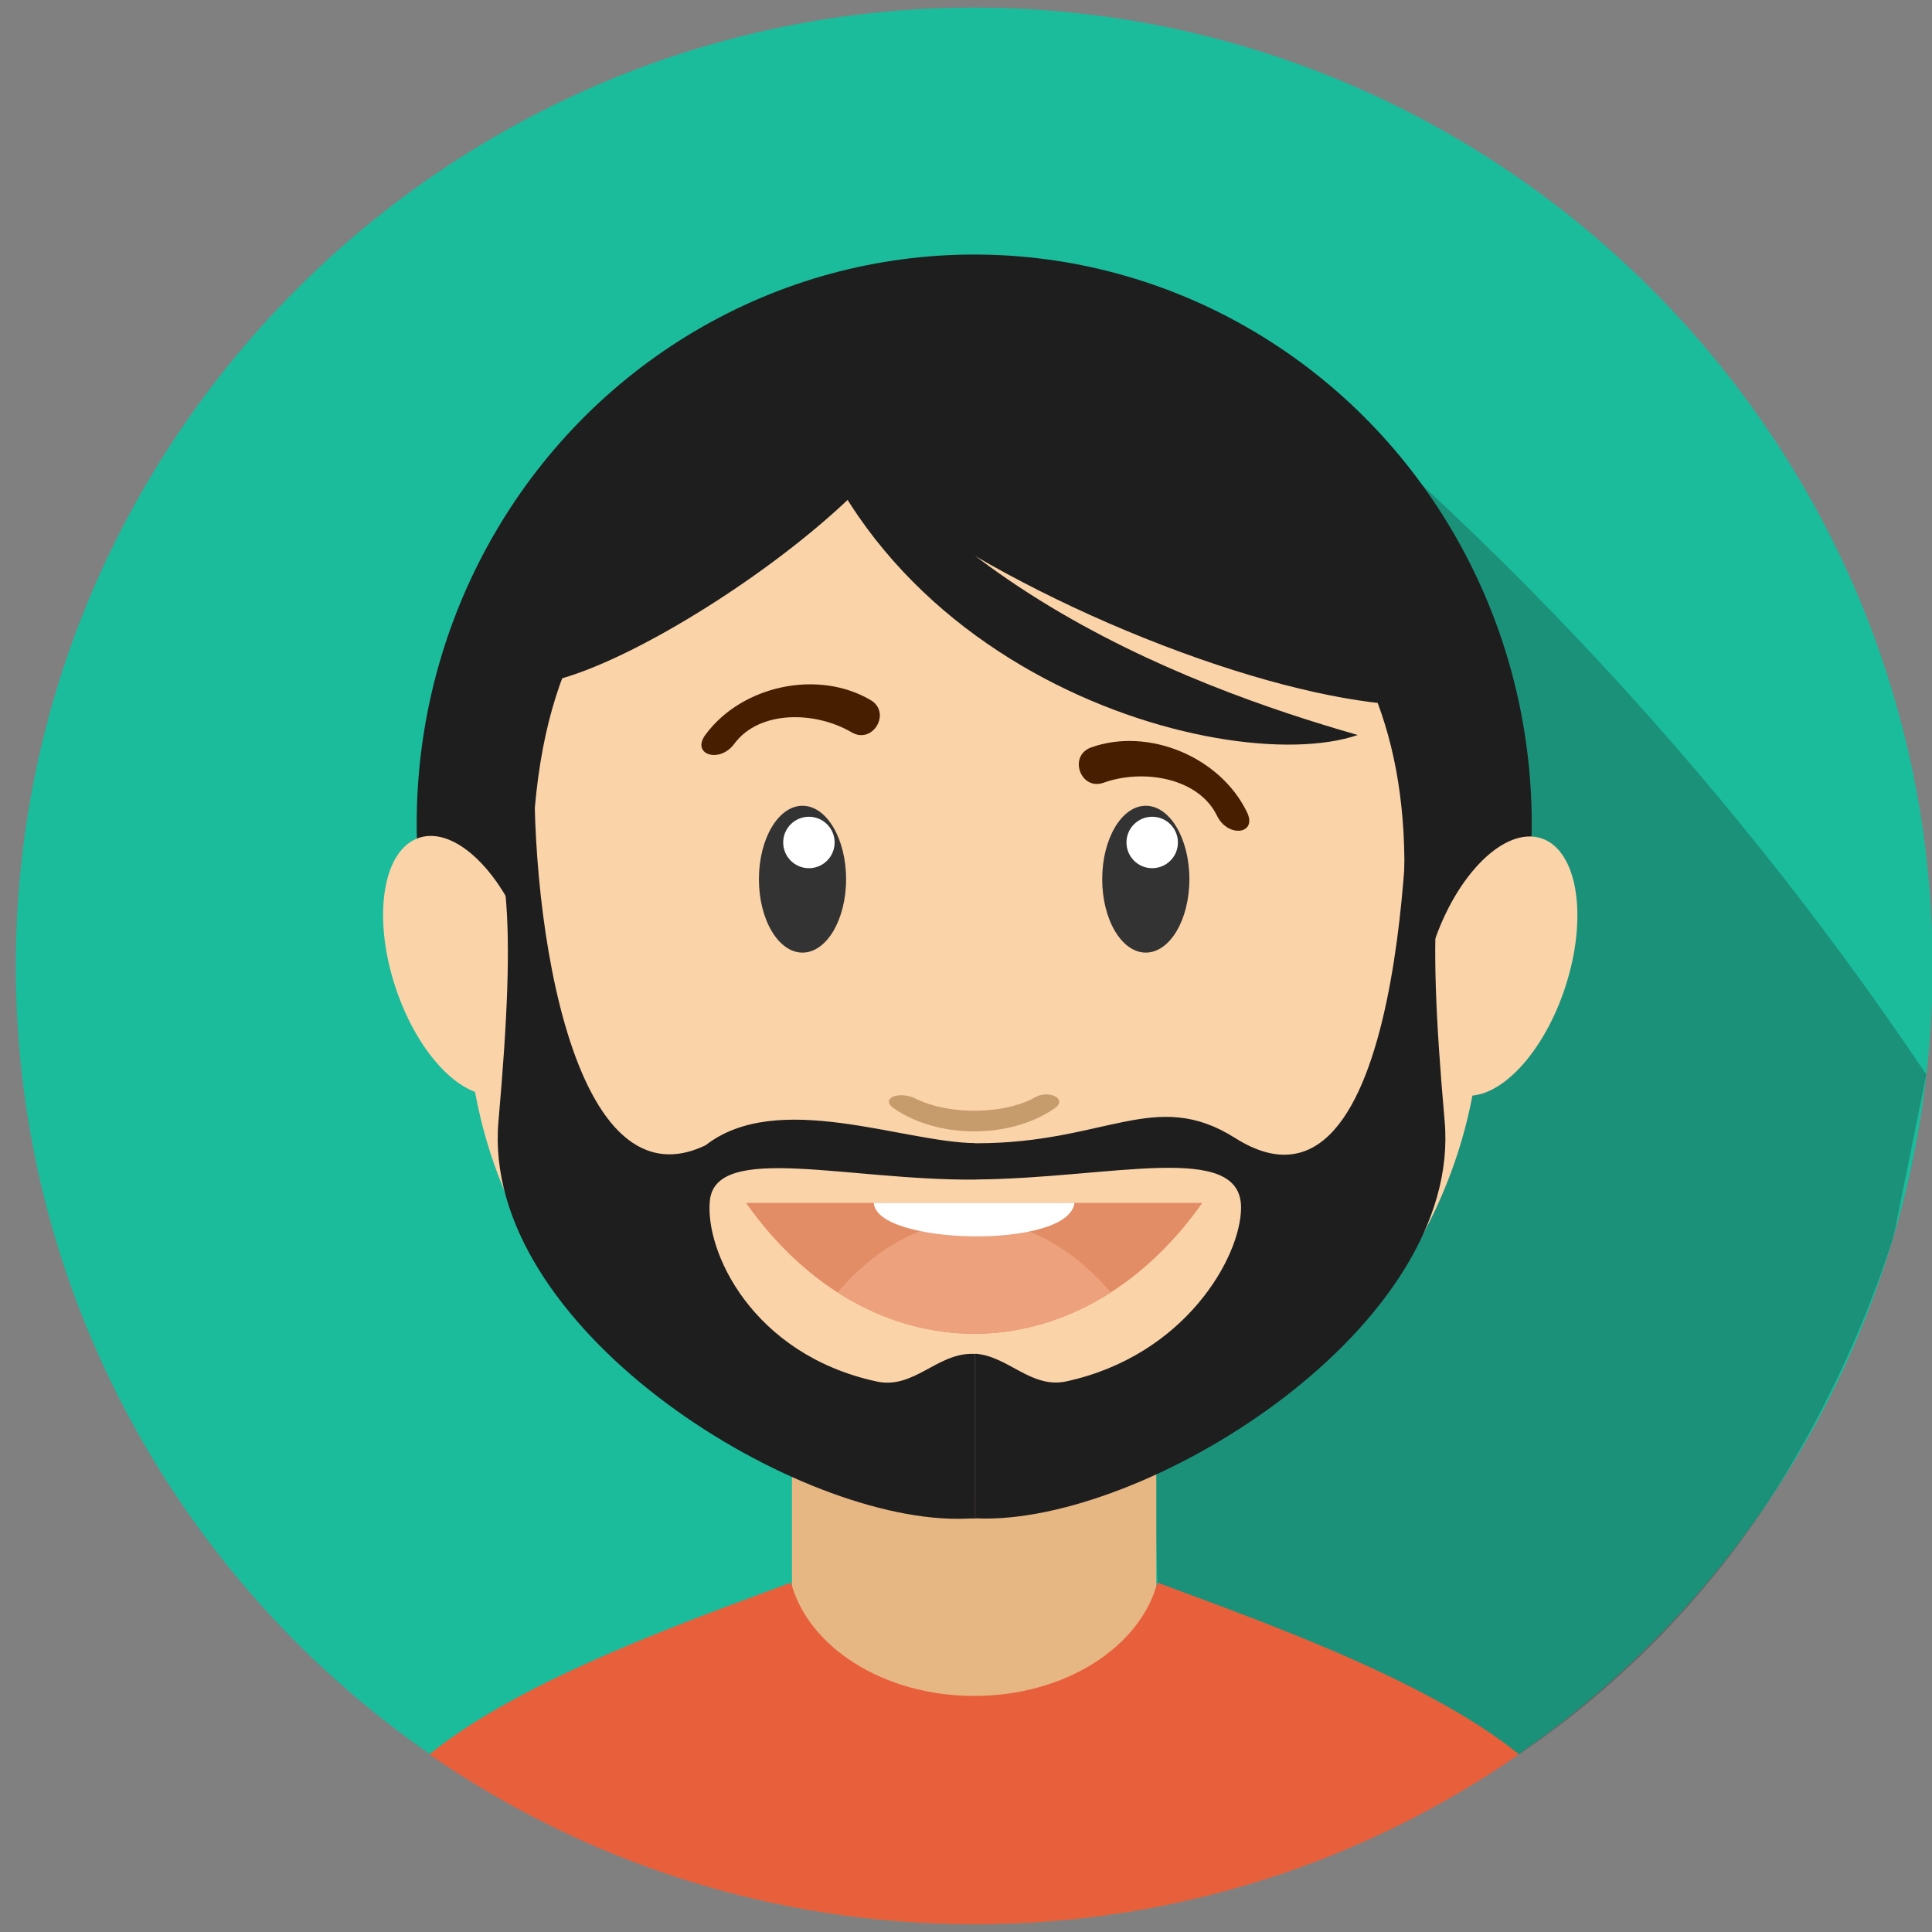 <?xml version="1.0" encoding="utf-8"?>
<!-- Generator: Adobe Illustrator 18.1.1, SVG Export Plug-In . SVG Version: 6.00 Build 0)  -->
<svg version="1.1" id="Layer_1" xmlns="http://www.w3.org/2000/svg" xmlns:xlink="http://www.w3.org/1999/xlink" x="0px" y="0px"
	 viewBox="0 0 16 16" style="enable-background:new 0 0 16 16;" xml:space="preserve">
<rect x="0" y="0" width="16" height="16" fill="#808080" stroke="none"/>
<style type="text/css">
	.st0{fill-rule:evenodd;clip-rule:evenodd;fill:#1ABC9C;}
	.st1{opacity:0.27;fill-rule:evenodd;clip-rule:evenodd;fill:#1E1E1E;}
	.st2{fill-rule:evenodd;clip-rule:evenodd;fill:#E6B683;}
	.st3{fill-rule:evenodd;clip-rule:evenodd;fill:#1E1E1E;}
	.st4{fill-rule:evenodd;clip-rule:evenodd;fill:#FAD3A8;}
	.st5{fill-rule:evenodd;clip-rule:evenodd;fill:#E28D66;}
	.st6{fill-rule:evenodd;clip-rule:evenodd;fill:#EDA17D;}
	.st7{fill-rule:evenodd;clip-rule:evenodd;fill:#333333;}
	.st8{fill-rule:evenodd;clip-rule:evenodd;fill:#FFFFFF;}
	.st9{fill-rule:evenodd;clip-rule:evenodd;fill:#E85F3B;}
	.st10{fill:#471E00;}
	.st11{fill:#C79C6D;}
	.st12{fill:#1E1E1E;}
</style>
<g>
	<path class="st0" d="M8.068,15.937c4.371,0,7.937-3.565,7.937-7.937c0-4.371-3.565-7.937-7.937-7.937
		C3.696,0.063,0.131,3.629,0.131,8C0.131,12.371,3.696,15.937,8.068,15.937z"/>
	<path class="st1" d="M10.117,2.597c0.964,0.76,2.04,1.713,3.132,2.888c1.119,1.204,2.007,2.376,2.704,3.414
		c-0.09,0.446-0.181,0.893-0.271,1.339c-0.097,0.305-0.221,0.639-0.381,0.992c-0.19,0.421-0.393,0.788-0.589,1.101
		c-0.228,0.359-0.542,0.787-0.968,1.224c-0.413,0.423-0.82,0.741-1.164,0.974c-0.998-0.474-1.997-0.948-2.995-1.423L9.481,9.063
		L10.117,2.597z"/>
	<rect x="6.559" y="9.614" class="st2" width="3.017" height="5.435"/>
	<ellipse class="st3" cx="8.068" cy="6.821" rx="4.617" ry="4.713"/>
	<path class="st4" d="M8.222,3.95c2.037,0,3.637,1.105,3.382,3.752c-0.073,0.754,0.66,0.356,0.66,0.628
		c0,2.248-1.879,4.071-4.197,4.071c-2.318,0-4.197-1.822-4.197-4.071c0.495,0.72,0.57-0.193,0.548-0.614
		C4.236,4.269,6.087,3.95,8.222,3.95z"/>
	<path class="st5" d="M9.957,9.962c-1.02,1.445-2.759,1.445-3.779,0H9.957z"/>
	<path class="st6" d="M9.199,10.703c-0.712,0.457-1.551,0.457-2.263,0C7.616,9.913,8.52,9.913,9.199,10.703z"/>
	<g>
		<g>
			<ellipse class="st7" cx="6.646" cy="7.281" rx="0.361" ry="0.608"/>
			<circle class="st8" cx="6.699" cy="6.977" r="0.213"/>
		</g>
		<g>
			<ellipse class="st7" cx="9.489" cy="7.281" rx="0.361" ry="0.608"/>
			<circle class="st8" cx="9.542" cy="6.977" r="0.213"/>
		</g>
	</g>
	<path class="st3" d="M9.481,3.343c1.624,0.651,2.941,1.614,2.941,2.151s-1.317,0.443-2.941-0.208
		C7.857,4.635,6.54,3.672,6.54,3.135C6.54,2.599,7.857,2.692,9.481,3.343z"/>
	<g>
		
			<ellipse transform="matrix(0.314 -0.95 0.95 0.314 0.918 17.274)" class="st4" cx="12.406" cy="8.002" rx="1.114" ry="0.574"/>
		
			<ellipse transform="matrix(-0.314 -0.95 0.95 -0.314 -2.582 14.138)" class="st4" cx="3.82" cy="8.002" rx="1.114" ry="0.574"/>
	</g>
	<path class="st3" d="M5.177,3.7C4.274,4.272,4.228,5.257,4.228,5.541c0,0.284,0.733,0.051,1.637-0.52
		C6.769,4.449,7.501,3.755,7.501,3.47C7.501,3.186,6.081,3.128,5.177,3.7z"/>
	<path class="st8" d="M8.898,9.962c-0.046,0.389-1.646,0.349-1.661,0H8.898z"/>
	<path class="st9" d="M12.58,14.529c-0.781-0.636-2.231-1.135-2.995-1.423c-0.142,0.536-0.767,0.939-1.517,0.939
		c-0.75,0-1.376-0.404-1.517-0.939c-0.765,0.288-2.215,0.787-2.995,1.423c1.281,0.887,2.836,1.408,4.513,1.408
		C9.744,15.937,11.299,15.416,12.58,14.529z"/>
	<path class="st10" d="M10.327,6.726c0.089,0.184-0.159,0.214-0.248,0.03C9.926,6.44,9.466,6.365,9.14,6.482
		C8.949,6.551,8.844,6.26,9.036,6.19C9.509,6.021,10.104,6.266,10.327,6.726z"/>
	<path class="st11" d="M8.551,9.099c0.121-0.084,0.302-0.003,0.181,0.081c-0.367,0.253-0.961,0.253-1.328,0
		C7.282,9.096,7.446,9.03,7.584,9.099C7.86,9.235,8.296,9.229,8.551,9.099z"/>
	<path class="st3" d="M11.244,6.087c-1.111,0.38-4.475-0.564-4.798-3.634C7.237,4.728,9.832,5.683,11.244,6.087z"/>
	<path class="st10" d="M5.842,6.085C5.721,6.249,5.959,6.325,6.08,6.161c0.209-0.283,0.674-0.272,0.973-0.096
		C7.228,6.168,7.386,5.9,7.209,5.797C6.776,5.543,6.145,5.674,5.842,6.085z"/>
	<path class="st12" d="M8.077,9.468l0.012,0c1.07,0,1.479-0.461,2.139-0.044c1.414,0.896,1.457-2.817,1.429-3.292
		c-0.044-1.02,0.993-0.18,0.599,0.294c-0.394,0.473-0.441,1.169-0.292,2.859c0.148,1.691-2.399,3.291-3.799,3.291
		c-0.03,0-0.06-0.001-0.088-0.002v-1.363c0.273,0.019,0.462,0.292,0.754,0.229c0.982-0.213,1.445-1.028,1.447-1.438
		c0.002-0.557-1.077-0.244-2.192-0.234l-0.009,0V9.468z M5.843,9.485c0.594-0.464,1.635-0.024,2.234-0.018v0.302
		C7.02,9.777,5.93,9.461,5.879,9.941c-0.044,0.415,0.345,1.275,1.381,1.5c0.304,0.066,0.496-0.229,0.786-0.229
		c0.01,0,0.02,0,0.03,0.001v1.363c-0.01,0-0.02-0.001-0.03-0.001c-0.039,0.002-0.078,0.003-0.119,0.003
		c-1.4,0-3.947-1.601-3.799-3.291C4.277,7.595,4.23,6.9,3.836,6.426c-0.394-0.473,0.643-1.314,0.6-0.294
		C4.363,7.377,4.686,10.038,5.843,9.485z"/>
</g>
</svg>

